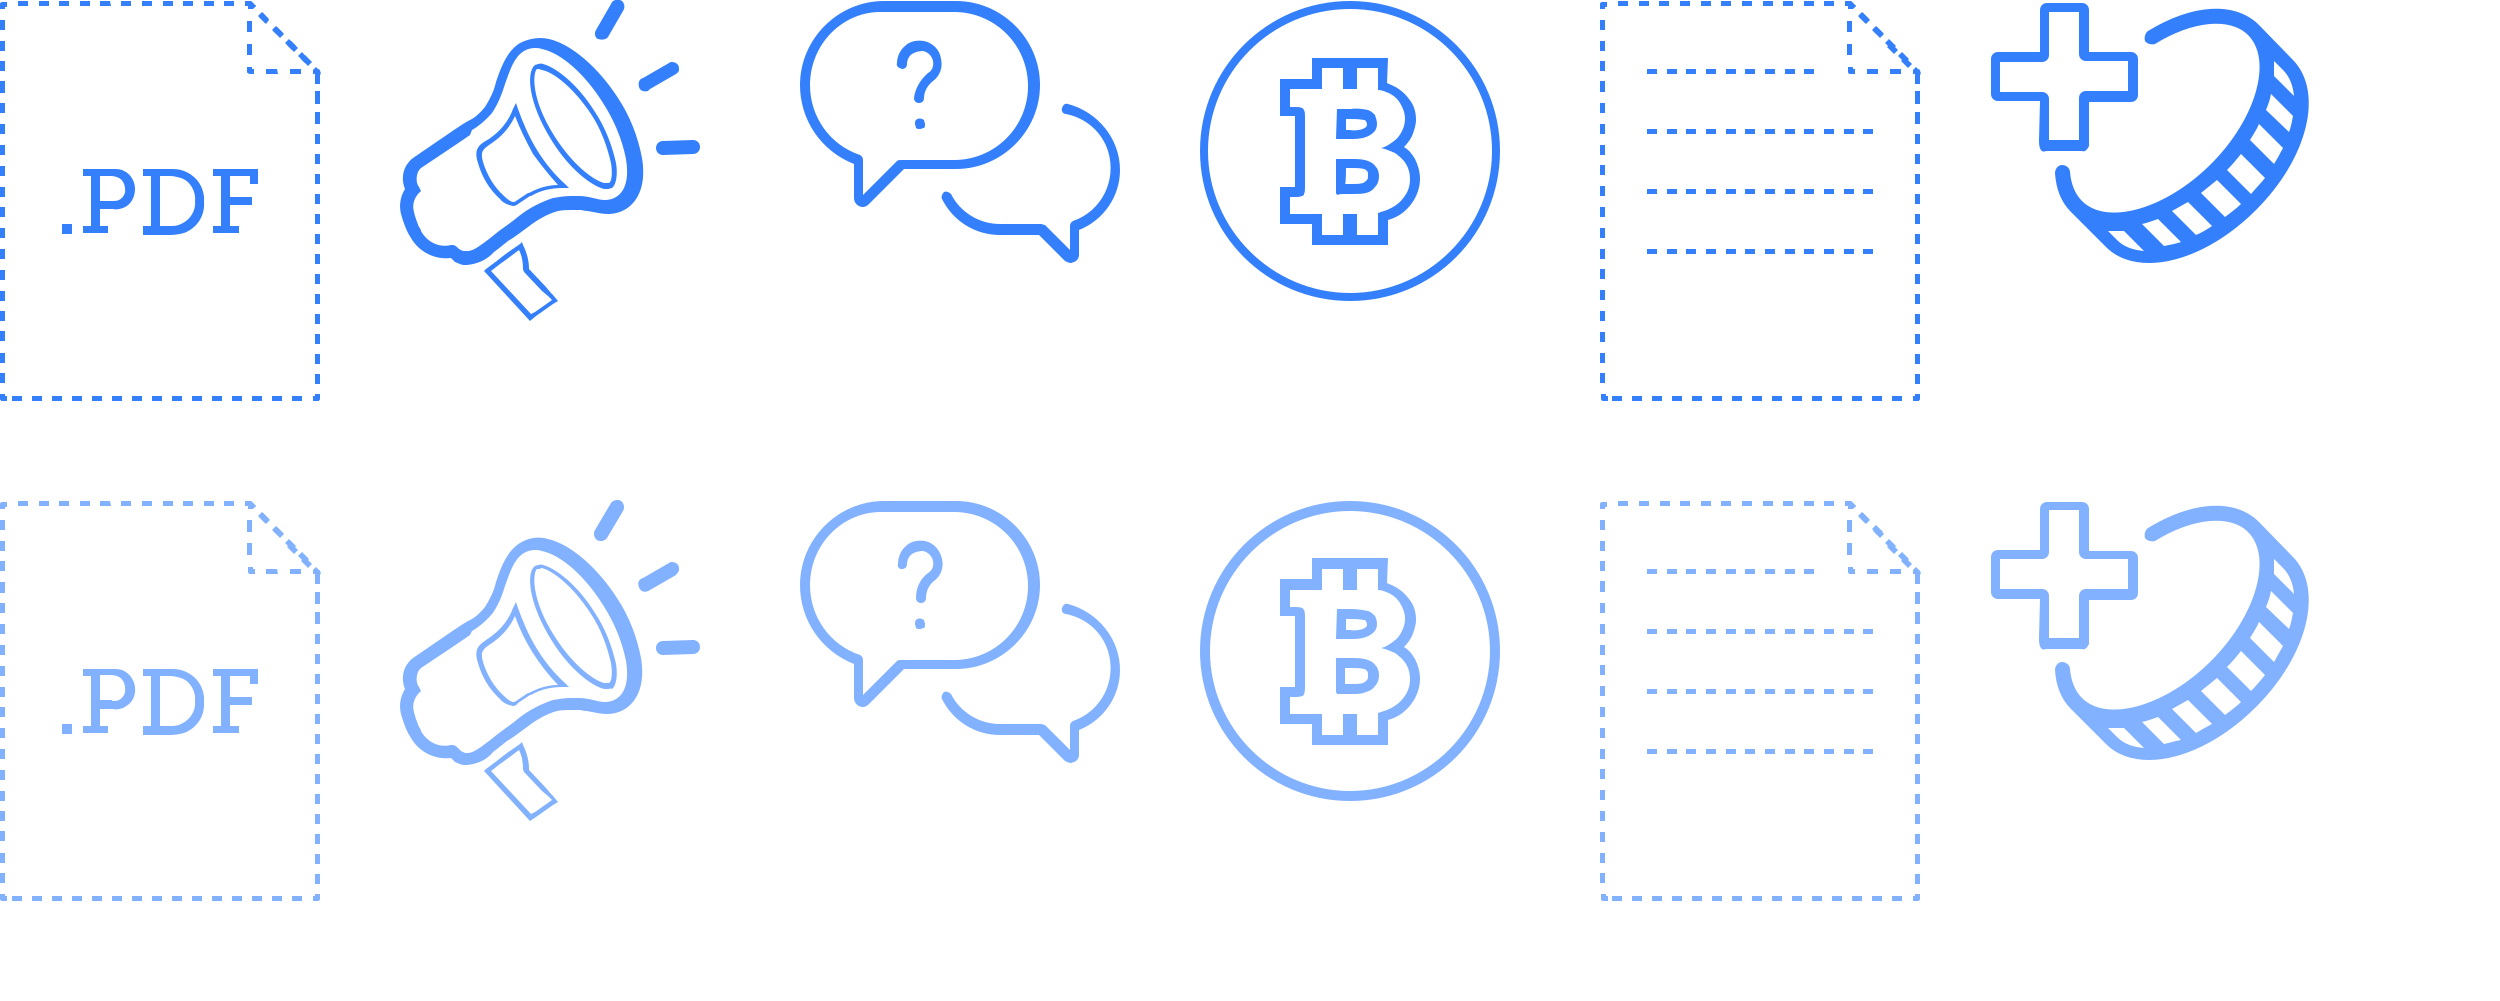 <svg id="Слой_1" xmlns="http://www.w3.org/2000/svg" viewBox="0 0 250 100.1"><style>.st0{fill:#347ffb}.st1{fill:#82b1ff}</style><title>info_icons</title><path class="st0" d="M.5.9H0V.4C0 .3.1.2.2.2h.5v.5H.5v.2zm0 37.4H0v-1h.5v1zm0-2H0v-1h.5v1zm0-2.2H0v-1h.5v1zm0-2H0v-1h.5v1zm0-2H0v-1h.5v1zm0-2.1H0v-1h.5v1zm0-2.1H0v-1h.5v1zm0-2.1H0v-1h.5v1zm0-2.1H0v-1h.5v1zm0-2H0v-1h.5v1zm0-2.1H0v-1h.5v1zm0-2.1H0v-1h.5v1zm0-2.1H0v-1h.5v1zm0-2.1H0v-1h.5v1zm0-2H0V8.1h.5v1.2zm0-2.2H0v-1h.5v1zm0-2H0v-1h.5v1zM.5 3H0V2h.5v1zm.3 37.1H.2c-.1 0-.2-.1-.2-.2v-.5h.5v.2h.2v.5zm29.4 0h-1v-.5h1v.5zm-2 0h-1v-.5h1v.5zm-2 0h-1v-.5h1v.5zm-2 0h-1v-.5h1v.5zm-2 0h-1v-.5h1v.5zm-2 0h-1v-.5h1v.5zm-2 0h-1v-.5h1v.5zm-2 0h-1v-.5h1v.5zm-2 0h-1v-.5h1v.5zm-2 0h-1v-.5h1v.5zm-2 0h-1v-.5h1v.5zm-2 0h-1v-.5h1v.5zm-2 0h-1v-.5h1v.5zm-2 0h-1v-.5h1v.5zm-2 0h-1v-.5h1v.5zm29.6 0h-.5v-.5h.2v-.2h.5v.5c0 .1-.1.2-.2.2zm.2-1.7h-.5v-1h.5v1zm0-2h-.5v-1h.5v1zm0-2h-.5v-1h.5v1zm0-2h-.5v-1h.5v1zm0-2h-.5v-1h.5v1zm0-2h-.5v-1h.5v1zm0-2h-.5v-1h.5v1zm0-2h-.5v-1h.5v1zm0-2h-.5v-1h.5v1zm0-2h-.5v-1h.5v1zm0-2h-.5v-1h.5v1zm0-2h-.5v-1h.5v1zm0-2h-.5v-1h.5v1zm0-2h-.5v-1.2h.5v1.2zm0-2h-.5V9.1h.5v1.3zm0-2h-.5V7.1h.2l.2-.2c.1.1.1.2.1.2v1.3zm-1.2-1.8l-.7-.7.4-.4.7.7-.4.4zm-1.4-1.4l-.7-.7.4-.4.7.7-.4.4zM28 3.8l-.7-.7.4-.4.7.7-.4.4zm-1.4-1.4l-.7-.7.4-.4.6.7-.3.4zM25.2.9l-.3-.3h-.4V.1h.5c.1 0 .1 0 .2.1l.4.4-.4.3zM23.4.6h-1V.1h1v.5zm-2 0h-1V.1h1v.5zm-2.1 0h-1V.1h1v.5zm-2 0h-1V.1h1v.5zm-2.1 0h-1V.1h1v.5zm-2.1 0h-1V.1h1v.5zm-2 0H10V.1h1l.1.5zM9 .6H8V.1h1v.5zM6.9.6h-1V.1h1v.5zm-2 0h-1V.1h1v.5zM2.8.6h-1V.1h1v.5z"/><path class="st0" d="M25.2.9h-.4V.4c0-.1.1-.3.2-.3s.1 0 .2.1l.4.4-.3.3h-.1zm5.3 5.4l-.7-.7.4-.4.7.8-.4.3zM29.2 5l-.7-.7.4-.4.7.7-.4.4zm-1.3-1.4l-.7-.6.4-.4.7.7-.4.3zm-1.4-1.3l-.7-.7.4-.4.7.7-.4.4zm5.3 5.1h-.5V7l.3-.3.4.4c.1.1.1.3 0 .4-.2 0-.2 0-.2-.1zm-1.7 0H29v-.5h1.1v.5zm-2.3 0h-1.2v-.5h1.1l.1.5zm-2.3 0H25c-.1 0-.3-.1-.3-.2v-.5h.5v.2h.2v.5zm-.3-1.9h-.5V4.4h.5v1.1zm0-2.3h-.5V2.1h.5v1.1zm-19 19.2h1v1h-1v-1zm2.1.2h.8v-5h-.8v-.7h3c.4 0 .8 0 1.1.2.7.3 1.1 1.1 1.1 1.8 0 .8-.4 1.6-1.2 1.9-.3.1-.7.2-1 .1H10v1.7h.8v.7H8.3v-.7zm2.9-2.5c.2 0 .5 0 .7-.1.4-.2.7-.7.6-1.1 0-.4-.2-.9-.6-1.1-.2-.1-.5-.2-.8-.2H10v2.5h1.2zm3.1 2.5h.8v-5h-.8v-.7H17c.5 0 .9 0 1.4.2 1.3.5 2.1 1.7 2 3.1.1 1.4-.7 2.6-2 3.1-.4.1-.9.2-1.4.2h-2.7v-.9zm2.7 0c.4 0 .7 0 1.1-.2.9-.4 1.5-1.3 1.4-2.3.1-1-.5-2-1.4-2.3-.4-.1-.7-.2-1.1-.2h-1v5h1zm4.3 0h.8v-5h-.8v-.7h4.5v1.5H25v-.8h-2v2.1h2.2v.8H23v2.1h.9v.7h-2.6v-.7zm41-21.5c.2-.3.2-.7-.1-1-.3-.2-.7-.2-1 .1 0 .1-.1.1-.1.2L59.6 3c-.2.3-.1.8.2.9s.8.1 1-.2l1.5-2.6zM67.9 7c0-.2 0-.4-.1-.5-.1-.2-.4-.3-.6-.3-.1 0-.2 0-.3.1l-2.6 1.5c-.4.1-.5.5-.4.9s.5.5.9.4l.2-.2 2.6-1.5c.1-.1.3-.2.3-.4zm2.1 7.7c0-.4-.3-.7-.7-.7l-3 .1c-.4 0-.7.3-.7.7 0 .4.3.7.7.7l3-.1c.4 0 .7-.3.7-.7zM53 32.1l-4.6-5 .2-.2 1.2-.9c.6-.5 1.3-1 2.2-1.6l.2-.2.1.3c.4.8.6 1.6.6 2.4l1.7 1.8.5.6.2.2.5.6-.5.3-1.7 1.2-.6.5zm-3.9-5l4 4.3.4-.2 1.7-1.2-.2-.2-.2-.2-.6-.5-1.7-1.8c-.1-.1-.2-.3-.2-.4 0-.7-.1-1.3-.4-1.9-.7.5-1.3 1-1.9 1.4l-.9.7z"/><path class="st0" d="M46.7 26.5h-.3c-.3 0-.6-.2-.9-.3l-.3-.3-.1-.1c-1.6.2-3.2-.6-4-2-.1-.2-.2-.3-.3-.5-.3-.6-.5-1.2-.7-1.9-.2-.8-.1-1.7.4-2.5-.3-.7-.3-1.6.1-2.3.2-.3.4-.6.7-.8.9-.6 4.2-2.9 5-3.4l.5-.3c.7-.3 1.2-.8 1.7-1.4.5-.8.9-1.6 1.1-2.5.5-1.5 1.1-3.1 2.4-3.9 1-.5 2-.6 2.9-.4 2.2.5 4.9 2.8 6.9 5.9 1.2 1.8 2 3.9 2.4 6 .4 2.4-.2 4.2-1.6 5.1-.5.3-1.1.5-1.8.5-.5 0-1-.1-1.5-.2-.4-.1-.8-.1-1.2-.2h-.8c-.5 0-1 0-1.5.1-1.1.3-2.1.9-3 1.6-.7.5-1.3 1-2 1.4l-1 .8-.4.3c-.7.8-1.7 1.2-2.7 1.3zm-1.5-2c.3 0 .4.1.7.4l.2.1c.1.1.3.1.4.1.7.1 1.3-.4 2-.9l.4-.3 1-.8c.7-.5 1.4-1 2-1.5 1-.8 2.2-1.4 3.4-1.8.6-.1 1.2-.2 1.8-.2h.8c.5 0 1 .1 1.4.2.4.1.8.2 1.2.2.4 0 .8-.1 1.1-.3 1-.6 1.3-2 1-3.8-.4-2-1.2-3.9-2.3-5.6-1.8-2.9-4.2-5-6.1-5.4-.6-.2-1.3-.1-1.8.2-1 .6-1.4 1.9-1.9 3.3-.3 1-.7 2-1.3 2.9-.6.7-1.3 1.3-2 1.7l-.2.5c-.7.5-4 2.7-4.9 3.3-.1.1-.2.2-.3.4-.2.5-.2 1.1.1 1.5l.2.4-.3.3c-.4.5-.6 1.1-.4 1.8.1.5.3 1 .5 1.5.1.1.2.3.2.4.6 1.1 1.8 1.7 3 1.4h.1z"/><path class="st0" d="M51.3 20.6c-.5-.1-1-.3-1.3-.7-1.1-1-1.8-2.2-2.2-3.6-.5-1.5.2-1.9 1.1-2.4l.4-.3c.9-.7 1.6-1.6 2-2.7l.3-.6.2.6c.5 1.4 1.1 2.8 1.9 4.1.8 1.3 1.7 2.4 2.8 3.4l.4.4h-.6c-1.1 0-2.2.2-3.2.8H53l-1.2.8c-.1.1-.3.2-.5.2zm.2-9c-.4.9-1.1 1.8-1.9 2.4l-.4.3c-.9.6-1.2.8-.9 1.9.4 1.3 1.1 2.5 2.1 3.4.3.3.7.6.9.6.1 0 .2 0 .3-.1l1.2-.8h.1c.9-.5 1.9-.8 2.9-.8-.9-1-1.7-2-2.5-3.1-.7-1.3-1.3-2.5-1.8-3.8zm9.3 7.3h-.4c-1.2-.3-3.4-1.9-5.2-4.8-2.4-3.8-2.6-6.9-1.7-7.6.3-.1.6-.2.8-.1 1.2.3 3.4 1.9 5.2 4.8 1 1.5 1.7 3.3 2.1 5.1.2 1.2 0 2.2-.4 2.5-.1 0-.3.1-.4.1zm-6.9-12h-.2c-.4.3-.7 2.9 1.8 6.8 1.8 2.8 3.8 4.3 4.9 4.6h.5c.2-.1.4-.7.2-2-.4-1.7-1-3.4-2-4.9-1.8-2.7-3.8-4.2-4.9-4.4l-.3-.1zM112 17c0 2.6-1.6 5-4.1 6v2.5c0 .3-.2.6-.5.7-.1 0-.2.1-.3.1-.2 0-.4-.1-.6-.2l-2.6-2.6H100c-2.5 0-4.7-1.4-5.8-3.6-.1-.2 0-.5.2-.7.2-.1.5 0 .7.2.9 1.8 2.8 3 4.9 3h4.1c.1 0 .3.1.4.1L107 25v-2.4c0-.2.1-.4.3-.5 2.9-1 4.4-4.1 3.5-7-.6-1.9-2.2-3.3-4.2-3.7-.3 0-.5-.3-.4-.6s.3-.5.6-.4c3 .8 5.2 3.5 5.2 6.6zM80 8.5C80 3.9 83.8.1 88.4.1h7.2c4.6 0 8.4 3.8 8.4 8.4 0 4.6-3.8 8.4-8.4 8.4h-5.2l-3.5 3.5c-.2.2-.4.3-.6.3-.5 0-.9-.4-.9-.9v-3.4C82.1 15.1 80 12 80 8.5zm1 0c0 3.2 2 6 5 7 .2.1.3.3.3.5v3.5l3.4-3.4c.1-.1.2-.1.4-.1h5.3c4.1 0 7.4-3.3 7.4-7.4 0-4.1-3.3-7.4-7.4-7.4h-7.2C84.3 1.1 81 4.4 81 8.5zM91.6 12c-.1.1-.1.2-.1.4 0 .1.1.3.1.4.1.1.2.1.4.1.1 0 .3-.1.4-.1.1-.1.1-.2.1-.4 0-.1-.1-.3-.1-.4-.3-.2-.6-.2-.8 0zm-1.4-5.1c.3 0 .5-.2.5-.5 0-.4.2-.8.5-1 .3-.2.7-.3 1.1-.3.5.1.9.5 1 1 .1.5-.1 1-.5 1.2-.8.7-1.3 1.6-1.4 2.5 0 .3.2.5.5.5s.5-.2.5-.5c0-.7.4-1.3.9-1.7.7-.5 1-1.4.8-2.2-.1-.9-.8-1.6-1.7-1.8-.7-.1-1.4 0-1.9.5-.5.4-.8 1.1-.8 1.7-.1.2.1.5.3.5.1.1.2.1.2.1z"/><path class="st1" d="M.5 50.9H0v-.5c0-.1.1-.2.2-.2h.5v.5H.5v.2zm0 37.4H0v-1h.5v1zm0-2H0v-1h.5v1zm0-2.2H0v-1h.5v1zm0-2H0v-1h.5v1zm0-2H0v-1h.5v1zm0-2.1H0v-1h.5v1zm0-2.1H0v-1h.5v1zm0-2.1H0v-1h.5v1zm0-2.1H0v-1h.5v1zm0-2H0v-1h.5v1zm0-2.1H0v-1h.5v1zm0-2.1H0v-1h.5v1zm0-2.1H0v-1h.5v1zm0-2.1H0v-1h.5v1zm0-2H0v-1.1h.5v1.1zm0-2.2H0v-1h.5v1zm0-2H0v-1h.5v1zm0-2.1H0v-1h.5v1zm.3 37.1H.2c-.1 0-.2-.1-.2-.2v-.5h.5v.2h.2v.5zm29.4 0h-1v-.5h1v.5zm-2 0h-1v-.5h1v.5zm-2 0h-1v-.5h1v.5zm-2 0h-1v-.5h1v.5zm-2 0h-1v-.5h1v.5zm-2 0h-1v-.5h1v.5zm-2 0h-1v-.5h1v.5zm-2 0h-1v-.5h1v.5zm-2 0h-1v-.5h1v.5zm-2 0h-1v-.5h1v.5zm-2 0h-1v-.5h1v.5zm-2 0h-1v-.5h1v.5zm-2 0h-1v-.5h1v.5zm-2 0h-1v-.5h1v.5zm-2 0h-1v-.5h1v.5zm29.6 0h-.5v-.5h.2v-.2h.5v.5c0 .1-.1.2-.2.2zm.2-1.7h-.5v-1h.5v1zm0-2h-.5v-1h.5v1zm0-2h-.5v-1h.5v1zm0-2h-.5v-1h.5v1zm0-2h-.5v-1h.5v1zm0-2h-.5v-1h.5v1zm0-2h-.5v-1h.5v1zm0-2h-.5v-1h.5v1zm0-2h-.5v-1h.5v1zm0-2h-.5v-1h.5v1zm0-2h-.5v-1h.5v1zm0-2h-.5v-1h.5v1zm0-2h-.5v-1h.5v1zm0-2h-.5v-1.2h.5v1.2zm0-2h-.5v-1.2h.5v1.2zm0-2h-.5v-1.2h.2l.2-.2c.1 0 .1.1.1.1v1.3zm-1.2-1.6l-.7-.7.4-.4.7.7-.4.4zm-1.4-1.4l-.7-.7.4-.4.7.7-.4.4zM28 53.8l-.7-.7.4-.4.7.7-.4.4zm-1.4-1.4l-.7-.7.4-.4.7.7-.4.4zm-1.4-1.5l-.3-.3h-.4v-.5h.5c.1 0 .1 0 .2.1l.4.4-.4.3zm-1.8-.3h-1v-.5h1v.5zm-2 0h-1v-.5h1v.5zm-2.1 0h-1v-.5h1v.5zm-2 0h-1v-.5h1v.5zm-2.1 0h-1v-.5h1v.5zm-2.1 0h-1v-.5h1v.5zm-2 0H10v-.5h1l.1.5zm-2.1 0H8v-.5h1v.5zm-2.1 0h-1v-.5h1v.5zm-2 0h-1v-.5h1v.5zm-2.1 0h-1v-.5h1v.5z"/><path class="st1" d="M25.2 50.9h-.4v-.5c0-.1.1-.3.2-.3s.1 0 .2.1l.4.4-.3.3h-.1zm5.3 5.4l-.7-.7.4-.4.7.7-.4.4zM29.2 55l-.7-.7.4-.4.7.7-.4.4zm-1.3-1.4l-.7-.6.4-.4.7.7-.4.3zm-1.4-1.3l-.7-.7.4-.4.7.7-.4.4zm5.3 5.1h-.5V57l.3-.3.4.4c.1.1.1.3 0 .4-.2 0-.2 0-.2-.1zm-1.7 0H29v-.5h1.1v.5zm-2.3 0h-1.2v-.5h1.1l.1.5zm-2.3 0H25c-.1 0-.2-.1-.2-.2v-.5h.5v.2h.2v.5zm-.3-1.9h-.5v-1.2h.5v1.2zm0-2.3h-.5V52h.5v1.2zm-19 19.2h1v1h-1v-1zm2.1.2h.8v-5h-.8v-.7h3c.4 0 .8 0 1.1.2 1 .5 1.4 1.8.9 2.8-.2.4-.6.7-1 .9-.3.1-.7.2-1 .1H10v1.7h.8v.7H8.3v-.7zm2.9-2.5c.2 0 .5 0 .7-.1.4-.2.7-.7.6-1.2 0-.4-.2-.9-.6-1.1-.2-.1-.5-.2-.8-.2H10V70h1.2v.1zm3.1 2.5h.8v-5h-.8v-.7H17c.5 0 .9 0 1.4.2 1.3.5 2.1 1.7 2 3.1.1 1.4-.7 2.6-2 3.1-.4.1-.9.2-1.4.2h-2.7v-.9zm2.7 0c.4 0 .7 0 1.1-.2.9-.4 1.5-1.3 1.4-2.3.1-1-.5-2-1.4-2.3-.4-.1-.7-.2-1.1-.2h-1v5h1zm4.3 0h.8v-5h-.8v-.7h4.5v1.5H25v-.8h-2v2.1h2.2v.8H23v2.1h.9v.7h-2.6v-.7zm41-21.5c.2-.3.1-.8-.2-1-.3-.2-.8-.1-1 .2L59.5 53c-.2.3-.1.8.2 1 .3.2.8.1 1-.2l1.6-2.7zm5.6 5.9c0-.2 0-.4-.1-.5-.1-.2-.4-.3-.6-.3-.1 0-.2 0-.3.1l-2.6 1.5c-.4.1-.6.5-.4.9.1.4.5.6.9.4.1 0 .2-.1.2-.1l2.6-1.5c.1-.2.3-.3.3-.5zm2.1 7.7c0-.4-.3-.7-.7-.7l-3 .1c-.4 0-.7.3-.7.7 0 .4.3.7.7.7l3-.1c.4 0 .7-.3.7-.7zM53 82.1l-4.6-5 .2-.2 1.2-.9c.6-.5 1.3-1 2.2-1.6l.2-.2.1.3c.4.8.6 1.6.6 2.4v.1l1.7 1.8.5.6.2.2.5.6-.5.3-1.7 1.2-.6.4zm-3.9-5l4 4.3.4-.2 1.7-1.2-.2-.2-.2-.2-.6-.5-1.7-1.8c-.1-.1-.2-.3-.2-.4 0-.7-.1-1.3-.4-1.9-.7.5-1.3 1-1.9 1.4l-.9.7z"/><path class="st1" d="M46.7 76.5h-.3c-.3 0-.6-.2-.9-.3l-.3-.3-.1-.1c-1.6.2-3.2-.6-4-2-.1-.2-.2-.3-.3-.5-.3-.6-.5-1.2-.7-1.9-.2-.8-.1-1.7.4-2.5-.3-.7-.3-1.6.1-2.3.2-.3.4-.6.7-.8.9-.6 4.2-2.9 5-3.4l.5-.3c.7-.3 1.2-.8 1.7-1.4.5-.8.9-1.6 1.1-2.5.5-1.5 1.1-3.1 2.4-3.9.8-.5 1.8-.7 2.8-.4 2.2.5 4.9 2.8 6.9 5.9 1.2 1.8 2 3.9 2.4 6 .4 2.4-.2 4.2-1.6 5.1-.5.3-1.1.5-1.8.5-.5 0-1-.1-1.5-.2-.4-.1-.8-.1-1.2-.2h-.8c-.5 0-1 0-1.5.1-1.1.3-2.1.9-3 1.6-.7.5-1.3 1-2 1.4l-1 .8-.4.3c-.6.8-1.6 1.2-2.6 1.3zm-1.5-2c.3 0 .4.1.7.4l.2.2c.1.1.3.1.4.2.7.1 1.3-.4 2-.9l.4-.3 1-.8c.7-.5 1.4-1 2-1.5 1-.8 2.2-1.4 3.4-1.8.6-.1 1.2-.2 1.8-.2h.8c.5 0 1 .1 1.4.2.4.1.8.2 1.2.2.4 0 .8-.1 1.1-.3 1-.6 1.3-2 1-3.8-.4-2-1.2-3.9-2.3-5.6-1.8-2.9-4.2-5-6.1-5.4-.6-.2-1.3-.1-1.8.2-1 .6-1.4 1.9-1.9 3.3-.3 1-.7 2-1.3 2.8-.6.7-1.3 1.3-2 1.7l-.2.4c-.7.5-4 2.7-4.9 3.3-.1.1-.2.2-.3.4-.2.5-.2 1.1.1 1.5l.2.4-.3.3c-.4.5-.6 1.1-.4 1.8.1.5.3 1 .5 1.5.1.1.2.3.2.4.6 1.1 1.8 1.7 3 1.4h.1z"/><path class="st1" d="M51.3 70.6c-.5-.1-1-.3-1.3-.7-1.1-1-1.8-2.2-2.2-3.6-.5-1.5.2-1.9 1.1-2.5l.4-.3c.9-.7 1.6-1.6 2-2.7l.3-.6.2.6c.5 1.4 1.1 2.8 1.9 4.1.8 1.3 1.7 2.4 2.8 3.4l.4.4h-.6c-1.1 0-2.2.2-3.2.8H53l-1.2.8c-.1.2-.3.3-.5.3zm.2-9c-.4.9-1.1 1.8-1.9 2.4l-.4.3c-.9.6-1.2.8-.9 1.9.4 1.3 1.1 2.5 2.1 3.4.3.3.7.6.9.6.1 0 .2 0 .3-.1l1.2-.8h.1c.9-.5 1.9-.8 2.9-.8-1.9-2-3.4-4.3-4.3-6.9zm9.3 7.3h-.4c-1.2-.3-3.4-1.9-5.2-4.8-2.4-3.8-2.6-6.9-1.7-7.5.3-.1.6-.2.8-.1 1.2.3 3.4 1.9 5.2 4.8 1 1.5 1.7 3.3 2.1 5.1.2 1.2 0 2.2-.4 2.5-.1-.1-.3 0-.4 0zm-6.9-12h-.2c-.4.3-.7 2.9 1.8 6.8 1.8 2.8 3.8 4.3 4.9 4.6h.5c.2-.1.4-.7.2-2-.4-1.7-1-3.4-2-4.9-1.8-2.8-3.8-4.3-4.9-4.6l-.3.1zM112 67c0 2.6-1.6 5-4.1 6v2.5c0 .3-.2.6-.5.7-.1 0-.2.1-.3.1-.2 0-.4-.1-.6-.2l-2.6-2.6H100c-2.5 0-4.7-1.4-5.8-3.6-.1-.2 0-.5.2-.7.2-.1.5 0 .7.2.9 1.8 2.8 3 4.9 3h4.1c.1 0 .3.1.4.1L107 75v-2.4c0-.2.1-.4.3-.5 2.9-1 4.4-4.1 3.5-7-.6-1.9-2.2-3.3-4.2-3.7-.3 0-.5-.3-.4-.6s.3-.5.6-.4c3 .8 5.2 3.5 5.2 6.6zm-32-8.5c0-4.6 3.8-8.4 8.4-8.4h7.2c4.6 0 8.4 3.8 8.4 8.4s-3.8 8.4-8.4 8.4h-5.2l-3.5 3.5c-.2.2-.4.3-.6.3-.5 0-.9-.4-.9-.9v-3.4C82.1 65.1 80 62 80 58.5zm1 0c0 3.2 2 6 5 7 .2.1.3.3.3.5v3.5l3.4-3.4c.1-.1.2-.1.4-.1h5.3c4.1 0 7.4-3.3 7.4-7.4s-3.3-7.4-7.4-7.4h-7.1c-4-.1-7.3 3.2-7.3 7.3zM91.6 62c-.1.1-.1.2-.1.4 0 .1.1.3.1.4.1.1.2.1.4.1.1 0 .3-.1.4-.1.1-.1.1-.2.1-.4 0-.1-.1-.3-.1-.4-.3-.2-.6-.2-.8 0zm-1.4-5.1c.3 0 .5-.2.5-.5 0-.4.2-.8.5-1 .3-.2.7-.3 1.1-.3.5.1.9.5 1 1 .1.5-.1 1-.5 1.2-.8.6-1.2 1.5-1.2 2.5 0 .3.2.5.5.5s.5-.2.5-.5c0-.7.3-1.3.8-1.7.7-.5 1-1.4.8-2.2-.2-.9-.8-1.6-1.7-1.8-.7-.1-1.4 0-1.9.5-.5.4-.8 1.1-.8 1.8-.1.2.1.5.3.5h.1z"/><path class="st0" d="M135 .9c7.9 0 14.2 6.4 14.2 14.2s-6.4 14.2-14.2 14.2-14.2-6.4-14.2-14.2c0-7.8 6.3-14.2 14.2-14.2m0-.8c-8.3 0-15 6.7-15 15s6.7 15 15 15 15-6.7 15-15-6.7-15-15-15z"/><path class="st0" d="M137.8 6.8V9c.3 0 .6.1.8.2.6.2 1.1.6 1.4 1.1.3.5.5 1 .5 1.6 0 .4-.1.8-.3 1.2-.2.4-.4.7-.8 1-.4.3-.8.6-1.3.7.5.1.9.3 1.4.5.4.3.8.6 1.1 1.1.3.5.4 1 .4 1.5 0 .7-.2 1.3-.6 1.8-.4.6-1 1-1.7 1.3l-.9.3v2.2h-2.1v-2.1h-1.4v2.1h-2.1v-2.1H129v-1.7h.5c.2 0 .5 0 .7-.1.1 0 .2-.1.2-.2.1-.2.1-.5.1-.7v-7c0-.2 0-.5-.1-.7-.1-.1-.1-.2-.2-.2-.2-.1-.4-.1-.7-.1h-.5V8.9h3.2V6.8h2.1v2.1h1.4V6.8h2.1m-4.2 7.1h1.4c.5 0 1.1 0 1.6-.2.3-.1.6-.3.8-.5.2-.2.3-.5.3-.8 0-.3-.1-.6-.2-.9-.2-.2-.4-.4-.7-.5-.5-.1-1.1-.2-1.7-.1h-1.4l-.1 3m.8 5.5h.9c.4 0 .9 0 1.3-.1s.7-.3.9-.6c.3-.3.4-.7.4-1.1 0-.3-.1-.7-.3-.9-.2-.3-.5-.5-.8-.6-.5-.2-1.1-.2-1.6-.2h-1.6v3.4c0 .1.1.1.1.2.3-.1.4-.1.7-.1m4.4-13.6h-7.6v2.1H128v3.7h1.5v7.1H128v3.7h3.2v2.1h7.6V22l.3-.1c.9-.3 1.6-.9 2.1-1.6.5-.7.8-1.6.8-2.4 0-.7-.2-1.4-.5-2-.3-.5-.6-.9-1.1-1.2.3-.3.6-.7.8-1.1.2-.5.4-1.1.4-1.6 0-.8-.2-1.5-.7-2.1-.5-.7-1.2-1.2-2-1.5l-.2-.1.1-2.5zm-4.2 6.1h.4c.5 0 .9 0 1.4.1.1 0 .2.1.2.1 0 .1.1.2.1.3 0 .1 0 .2-.1.3-.1.1-.2.1-.3.2-.4.1-.8.2-1.3.1h-.4v-1.1zm0 4.9h.6c.4 0 .8 0 1.2.1.1 0 .2.1.3.2.1.1.1.2.1.4s0 .4-.1.5c-.1.1-.2.2-.4.3-.3.1-.7.1-1.1.1h-.7c.1 0 .1-1.6.1-1.6z"/><path class="st1" d="M135 51.1c7.7 0 14 6.3 14 14s-6.3 14-14 14-14-6.3-14-14 6.3-14 14-14m0-1c-8.3 0-15 6.7-15 15s6.7 15 15 15 15-6.7 15-15-6.7-15-15-15z"/><path class="st1" d="M137.8 56.8V59c.3 0 .6.1.8.2.6.2 1.1.6 1.4 1.1.3.5.5 1 .5 1.6 0 .4-.1.8-.3 1.2-.2.4-.4.7-.8 1-.4.3-.8.6-1.3.7.5.1.9.3 1.4.5.4.3.8.6 1.1 1.1.3.5.4 1 .4 1.5 0 .7-.2 1.3-.6 1.8-.4.6-1 1-1.7 1.3l-.9.3v2.2h-2.1v-2.1h-1.4v2.1h-2.1v-2.1H129v-1.7h.5c.2 0 .5 0 .7-.1.1 0 .2-.1.2-.2.1-.2.1-.5.1-.7v-7c0-.2 0-.5-.1-.7-.1-.1-.1-.2-.2-.2-.2-.1-.4-.1-.7-.1h-.5V59h3.2v-2.1h2.1V59h1.4v-2.1h2.1m-4.2 7h1.4c.5 0 1.1 0 1.6-.2.3-.1.6-.3.8-.5.2-.2.3-.5.3-.8 0-.3-.1-.6-.2-.8-.2-.2-.4-.4-.7-.5-.5-.1-1.1-.2-1.7-.2h-1.4l-.1 3m.8 5.5h.9c.4 0 .9 0 1.3-.2.4-.1.7-.3.9-.6.3-.3.4-.7.4-1.1 0-.3-.1-.7-.3-.9-.2-.3-.5-.5-.8-.6-.5-.2-1.1-.2-1.6-.2h-1.6v3.4c0 .1.1.1.1.2h.7m4.4-13.6h-7.6v2.1H128v3.7h1.5v7.1H128v3.7h3.2v2.1h7.6V72l.3-.1c.9-.3 1.6-.9 2.1-1.6.5-.7.8-1.6.8-2.4 0-.7-.2-1.4-.5-2-.3-.5-.6-.9-1.1-1.2.3-.3.6-.7.8-1.1.2-.5.4-1.1.4-1.6 0-.8-.2-1.5-.7-2.1-.5-.7-1.2-1.2-2-1.5l-.2-.1.1-2.5zm-4.2 6.1h.4c.5 0 .9 0 1.4.1.1 0 .2.1.2.1 0 .1.1.2.1.3 0 .1 0 .2-.1.3-.1.1-.2.1-.3.2-.4.1-.8.2-1.3.1h-.4v-1.1zm0 4.9h.6c.4 0 .8 0 1.2.1.1 0 .2.1.3.2.1.1.1.2.1.4s0 .4-.1.5c-.1.1-.2.2-.4.3-.3.1-.7.1-1.1.1h-.7v-1.6z"/><path class="st0" d="M160.5.9h-.5V.4c0-.1.1-.2.2-.2h.5v.5h-.2v.2zm0 37.4h-.5v-1h.5v1zm0-2h-.5v-1h.5v1zm0-2.1h-.5v-1h.5v1zm0-2.1h-.5v-1h.5v1zm0-2.1h-.5v-1h.5v1zm0-2.1h-.5v-1h.5v1zm0-2h-.5v-1h.5v1zm0-2.1h-.5v-1h.5v1zm0-2.1h-.5v-1h.5v1zm0-2.1h-.5v-1h.5v1zm0-2.1h-.5v-1h.5v1zm0-2h-.5v-1h.5v1zm0-2.1h-.5v-1h.5v1zm0-2.1h-.5v-1h.5v1zm0-2.1h-.5V8.1h.5v1.1zm0-2.1h-.5v-1h.5v1zm0-2h-.5v-1h.5v1zm0-2.1h-.5V2h.5v1zm.3 37.1h-.5c-.1 0-.2-.1-.2-.2v-.5h.5v.2h.2v.5zm29.4 0h-1v-.5h1v.5zm-2 0h-1v-.5h1v.5zm-2 0h-1v-.5h1v.5zm-2 0h-1v-.5h1v.5zm-2 0h-1v-.5h1v.5zm-2 0h-1v-.5h1v.5zm-2 0h-1v-.5h1v.5zm-2 0h-1v-.5h1v.5zm-2 0h-1v-.5h1v.5zm-2 0h-1v-.5h1v.5zm-2 0h-1v-.5h1v.5zm-2 0h-1v-.5h1v.5zm-2 0h-1v-.5h1v.5zm-2 0h-1v-.5h1v.5zm-2 0h-1v-.5h1v.5zm29.6 0h-.5v-.5h.2v-.2h.5v.5c0 .1-.1.2-.2.2zm.2-1.7h-.5v-1h.5v1zm0-2h-.5v-1h.5v1zm0-2h-.5v-1h.5v1zm0-2h-.5v-1h.5v1zm0-2h-.5v-1h.5v1zm0-2h-.5v-1h.5v1zm0-2h-.5v-1h.5v1zm0-2h-.5v-1h.5v1zm0-2h-.5v-1h.5v1zm0-2h-.5v-1h.5v1zm0-2h-.5v-1h.5v1zm0-2h-.5v-1h.5v1zm0-2h-.5v-1h.5v1zm0-2h-.5v-1.2h.5v1.2zm0-2h-.5V9.1h.5v1.3zm0-2h-.5V7.1h.2l.2-.2c.1.1.1.2.1.2v1.3zm-1.2-1.6l-.7-.7.4-.4.7.7-.4.4zm-1.4-1.4l-.7-.7.4-.4.7.7-.4.4zM188 3.8l-.7-.7.4-.4.7.7-.4.4zm-1.4-1.4l-.7-.7.4-.4.7.7-.4.4zM185.2.9l-.3-.3h-.4V.1h.5c.1 0 .1 0 .2.1l.4.4-.4.3zm-1.8-.3h-1V.1h1v.5zm-2 0h-1V.1h1v.5zm-2.1 0h-1V.1h1v.5zm-2 0h-1V.1h1v.5zm-2.1 0h-1V.1h1v.5zm-2.1 0h-1V.1h1v.5zm-2 0h-1V.1h1v.5zm-2.1 0h-1V.1h1v.5zm-2.1 0h-1V.1h1v.5zm-2 0h-1V.1h1v.5zm-2.1 0h-1V.1h1v.5z"/><path class="st0" d="M185.2.9h-.4V.4c0-.1.1-.3.2-.3s.1 0 .2.1l.4.4-.3.3h-.1zm5.3 5.4l-.7-.7.4-.4.7.7-.4.4zM189.2 5l-.7-.7.4-.4.7.7-.4.4zm-1.3-1.4l-.7-.6.4-.4.7.7-.4.3zm-1.4-1.3l-.7-.7.4-.4.7.7-.4.4zm5.3 5.1h-.5V7l.3-.3.4.4c.1.1.1.3 0 .4-.2 0-.2 0-.2-.1zm-1.7 0H189v-.5h1.1v.5zm-2.3 0h-1.1v-.5h1.1v.5zm-2.3 0h-.5c-.1 0-.2-.1-.2-.2v-.5h.5v.2h.2v.5zm-.3-1.9h-.5V4.4h.5v1.1zm0-2.3h-.5V2.1h.5v1.1zm-4.8 3.7h1v.5h-1zm-1.9 0h1v.5h-1zm-2 0h1v.5h-1zm-2 0h1v.5h-1zm-1.9 0h1v.5h-1zm-2 0h1v.5h-1zm-2 0h1v.5h-1zm-1.9 0h1v.5h-1zm-2 0h1v.5h-1zm21.6 6h1v.5h-1zm-1.9 0h1v.5h-1zm-2 0h1v.5h-1zm-2 0h1v.5h-1zm-1.9 0h1v.5h-1zm-2 0h1v.5h-1zm-2 0h1v.5h-1zm-1.9 0h1v.5h-1zm-2 0h1v.5h-1zm-2 0h1v.5h-1zm-1.9 0h1v.5h-1zm-2 0h1v.5h-1zm21.6 6h1v.5h-1zm-1.9 0h1v.5h-1zm-2 0h1v.5h-1zm-2 0h1v.5h-1zm-1.9 0h1v.5h-1zm-2 0h1v.5h-1zm-2 0h1v.5h-1zm-1.9 0h1v.5h-1zm-2 0h1v.5h-1zm-2 0h1v.5h-1zm-1.9 0h1v.5h-1zm-2 0h1v.5h-1zm21.6 6h1v.5h-1zm-1.9 0h1v.5h-1zm-2 0h1v.5h-1zm-2 0h1v.5h-1zm-1.9 0h1v.5h-1zm-2 0h1v.5h-1zm-2 0h1v.5h-1zm-1.9 0h1v.5h-1zm-2 0h1v.5h-1zm-2 0h1v.5h-1zm-1.9 0h1v.5h-1zm-2 0h1v.5h-1z"/><path class="st1" d="M160.5 50.9h-.5v-.5c0-.1.1-.2.2-.2h.5v.5h-.2v.2zm0 37.4h-.5v-1h.5v1zm0-2h-.5v-1h.5v1zm0-2.1h-.5v-1h.5v1zm0-2.1h-.5v-1h.5v1zm0-2.1h-.5v-1h.5v1zm0-2.1h-.5v-1h.5v1zm0-2h-.5v-1h.5v1zm0-2.1h-.5v-1h.5v1zm0-2.1h-.5v-1h.5v1zm0-2.1h-.5v-1h.5v1zm0-2.1h-.5v-1h.5v1zm0-2h-.5v-1h.5v1zm0-2.1h-.5v-1h.5v1zm0-2.1h-.5v-1h.5v1zm0-2.1h-.5v-1.1h.5v1.1zm0-2.1h-.5v-1h.5v1zm0-2h-.5v-1h.5v1zm0-2.1h-.5v-1h.5v1zm.3 37.1h-.5c-.1 0-.2-.1-.2-.2v-.5h.5v.2h.2v.5zm29.4 0h-1v-.5h1v.5zm-2 0h-1v-.5h1v.5zm-2 0h-1v-.5h1v.5zm-2 0h-1v-.5h1v.5zm-2 0h-1v-.5h1v.5zm-2 0h-1v-.5h1v.5zm-2 0h-1v-.5h1v.5zm-2 0h-1v-.5h1v.5zm-2 0h-1v-.5h1v.5zm-2 0h-1v-.5h1v.5zm-2 0h-1v-.5h1v.5zm-2 0h-1v-.5h1v.5zm-2 0h-1v-.5h1v.5zm-2 0h-1v-.5h1v.5zm-2 0h-1v-.5h1v.5zm29.6 0h-.5v-.5h.2v-.2h.5v.5c0 .1-.1.2-.2.2zm.2-1.7h-.5v-1h.5v1zm0-2h-.5v-1h.5v1zm0-2h-.5v-1h.5v1zm0-2h-.5v-1h.5v1zm0-2h-.5v-1h.5v1zm0-2h-.5v-1h.5v1zm0-2h-.5v-1h.5v1zm0-2h-.5v-1h.5v1zm0-2h-.5v-1h.5v1zm0-2h-.5v-1h.5v1zm0-2h-.5v-1h.5v1zm0-2h-.5v-1h.5v1zm0-2h-.5v-1h.5v1zm0-2h-.5v-1.2h.5v1.2zm0-2h-.5v-1.2h.5v1.2zm0-2h-.5v-1.2h.2l.2-.2c.1.1.1.1.1.2v1.2zm-1.2-1.6l-.7-.7.4-.4.7.7-.4.4zm-1.4-1.4l-.7-.7.4-.4.7.7-.4.4zm-1.4-1.6l-.7-.7.4-.4.7.7-.4.4zm-1.4-1.4l-.7-.7.4-.4.7.7-.4.4zm-1.4-1.5l-.3-.3h-.4v-.5h.5c.1 0 .1 0 .2.1l.4.4-.4.3zm-1.8-.3h-1v-.5h1v.5zm-2 0h-1v-.5h1v.5zm-2.1 0h-1v-.5h1v.5zm-2 0h-1v-.5h1v.5zm-2.1 0h-1v-.5h1v.5zm-2.1 0h-1v-.5h1v.5zm-2 0h-1v-.5h1v.5zm-2.1 0h-1v-.5h1v.5zm-2 0h-1v-.5h1v.5zm-2.1 0h-1v-.5h1v.5zm-2.1 0h-1v-.5h1v.5z"/><path class="st1" d="M185.2 50.9h-.4v-.5c0-.1.1-.3.2-.3s.1 0 .2.1l.4.4-.3.3h-.1zm5.3 5.4l-.7-.7.4-.4.7.7-.4.4zm-1.3-1.3l-.7-.7.4-.4.7.7-.4.4zm-1.3-1.4l-.7-.7.4-.4.7.7-.4.4zm-1.4-1.3l-.7-.7.4-.4.7.7-.4.4zm5.3 5.1h-.5V57l.3-.3.4.4c.1.1.1.3 0 .4-.2 0-.2 0-.2-.1zm-1.7 0H189v-.5h1.1v.5zm-2.3 0h-1.1v-.5h1.1v.5zm-2.3 0h-.5c-.1 0-.2-.1-.2-.2v-.5h.5v.2h.2v.5zm-.3-1.9h-.5v-1.2h.5v1.2zm0-2.3h-.5V52h.5v1.2zm-4.8 3.7h1v.5h-1zm-1.9 0h1v.5h-1zm-2 0h1v.5h-1zm-2 0h1v.5h-1zm-1.9 0h1v.5h-1zm-2 0h1v.5h-1zm-2 0h1v.5h-1zm-1.9 0h1v.5h-1zm-2 0h1v.5h-1zm21.6 6h1v.5h-1zm-1.9 0h1v.5h-1zm-2 0h1v.5h-1zm-2 0h1v.5h-1zm-1.9 0h1v.5h-1zm-2 0h1v.5h-1zm-2 0h1v.5h-1zm-1.9 0h1v.5h-1zm-2 0h1v.5h-1zm-2 0h1v.5h-1zm-1.9 0h1v.5h-1zm-2 0h1v.5h-1zm21.6 6h1v.5h-1zm-1.9 0h1v.5h-1zm-2 0h1v.5h-1zm-2 0h1v.5h-1zm-1.9 0h1v.5h-1zm-2 0h1v.5h-1zm-2 0h1v.5h-1zm-1.9 0h1v.5h-1zm-2 0h1v.5h-1zm-2 0h1v.5h-1zm-1.9 0h1v.5h-1zm-2 0h1v.5h-1zm21.6 6h1v.5h-1zm-1.9 0h1v.5h-1zm-2 0h1v.5h-1zm-2 0h1v.5h-1zm-1.9 0h1v.5h-1zm-2 0h1v.5h-1zm-2 0h1v.5h-1zm-1.9 0h1v.5h-1zm-2 0h1v.5h-1zm-2 0h1v.5h-1zm-1.9 0h1v.5h-1zm-2 0h1v.5h-1z"/><path class="st0" d="M225.9 2.5c-2.4-2.4-6.7-2.1-11.1.6-.3.2-.4.7-.3 1 .2.3.7.4 1 .3 3.7-2.3 7.5-2.7 9.3-.9 2.5 2.5.8 8.4-3.7 12.9s-10.4 6.2-12.9 3.7c-.7-.7-1.1-1.7-1.2-2.9 0-.4-.4-.7-.8-.7s-.7.4-.7.8c.1 1.6.6 2.9 1.6 3.9l3.5 3.5c1.1 1.1 2.6 1.6 4.3 1.6 3.3 0 7.3-1.9 10.7-5.3 5.2-5.2 6.8-11.8 3.7-15l-3.4-3.5zm2.4 4.5c.7.7 1 1.6 1.1 2.6l-2-2V6.1l.9.9zm-.9 9.4L225 14c.3-.5.7-1.1.9-1.6l2.4 2.4c-.3.6-.6 1.1-.9 1.6zm-2.3 3l-2.4-2.4c.5-.5 1-1.1 1.4-1.6l2.4 2.4c-.4.5-.9 1-1.4 1.6zm-2.6 2.3l-2.4-2.4c.5-.4 1.1-.9 1.6-1.3l2.4 2.4c-.5.5-1.1.9-1.6 1.3zm-2.9 1.8l-2.4-2.4c.5-.3 1.1-.6 1.6-.9l2.4 2.4c-.6.4-1.1.7-1.6.9zm-3.2 1.1l-2.2-2.2c.5-.1 1-.3 1.6-.5l2.3 2.3c-.6.2-1.2.3-1.7.4zM226.6 11c.2-.5.4-1 .5-1.6l2.2 2.2c-.1.5-.2 1.1-.4 1.6l-2.3-2.2zm-15.1 12.1h.9l2 2c-1.1-.1-2-.4-2.7-1.1l-.9-.9h.7z"/><path class="st0" d="M203.9 14.1c0 .9.3 1.2.7 1h3.6c.4.2.7-.5.7-.5v-4.4h4.2c.4 0 .7-.3.7-.7V5.9c0-.4-.3-.7-.7-.7h-4.2V1c0-.4-.3-.7-.7-.7h-3.5c-.4 0-.7.3-.7.7v4.2h-4.2c-.4 0-.7.3-.7.7v3.5c0 .4.3.7.7.7h4.2l-.1 4zM200 9.2v-3h4.2c.4 0 .7-.3.7-.7V1.2h3v4.2c0 .4.3.7.7.7h4.2v3h-4.2c-.4 0-.7.3-.7.7V14h-3V9.9c0-.4-.3-.7-.7-.7H200z"/><path class="st1" d="M225.9 52.2c-2.4-2.4-6.7-2.1-11.1.6-.3.2-.4.7-.3 1 .2.3.7.4 1 .3 3.7-2.3 7.5-2.7 9.3-.9 2.5 2.5.8 8.4-3.7 12.9s-10.4 6.2-12.9 3.7c-.7-.7-1.1-1.7-1.2-2.9 0-.4-.4-.7-.8-.7s-.7.4-.7.8c.1 1.6.6 2.9 1.6 3.9l3.5 3.5c1.1 1.1 2.6 1.6 4.3 1.6 3.3 0 7.3-1.9 10.7-5.3 5.2-5.2 6.8-11.8 3.7-15l-3.4-3.5zm2.4 4.6c.7.7 1 1.6 1.1 2.6l-2-2v-1.5l.9.9zm-.9 9.4l-2.4-2.4c.3-.5.7-1.1.9-1.6l2.4 2.4c-.3.5-.6 1.1-.9 1.6zm-2.3 2.9l-2.4-2.4c.5-.5 1-1.1 1.4-1.6l2.4 2.4c-.4.5-.9 1.1-1.4 1.6zm-2.6 2.4l-2.4-2.4c.5-.4 1.1-.9 1.6-1.3l2.4 2.4c-.5.5-1.1.9-1.6 1.3zm-2.9 1.8l-2.4-2.4c.5-.3 1.1-.6 1.6-.9l2.4 2.4c-.6.3-1.1.6-1.6.9zm-3.2 1.1l-2.2-2.2c.5-.1 1-.3 1.6-.5l2.3 2.3c-.6.1-1.2.3-1.7.4zm10.2-13.7c.2-.5.4-1 .5-1.6l2.2 2.2c-.1.5-.2 1.1-.4 1.6l-2.3-2.2zm-15.1 12.1h.9l2 2c-1.1-.1-2-.4-2.7-1.1l-.9-.9h.7z"/><path class="st1" d="M203.9 63.9c0 .9.3 1.2.7 1h3.6c.4.2.7-.5.7-.5V60h4.2c.4 0 .7-.3.7-.7v-3.5c0-.4-.3-.7-.7-.7h-4.2v-4.2c0-.4-.3-.7-.7-.7h-3.5c-.4 0-.7.3-.7.7V55h-4.2c-.4 0-.7.3-.7.7v3.5c0 .4.3.7.7.7h4.2l-.1 4zm-3.9-5v-3h4.2c.4 0 .7-.3.7-.7V51h3v4.2c0 .4.3.7.7.7h4.2v3h-4.2c-.4 0-.7.3-.7.7v4.2h-3v-4.2c0-.4-.3-.7-.7-.7H200z"/></svg>
